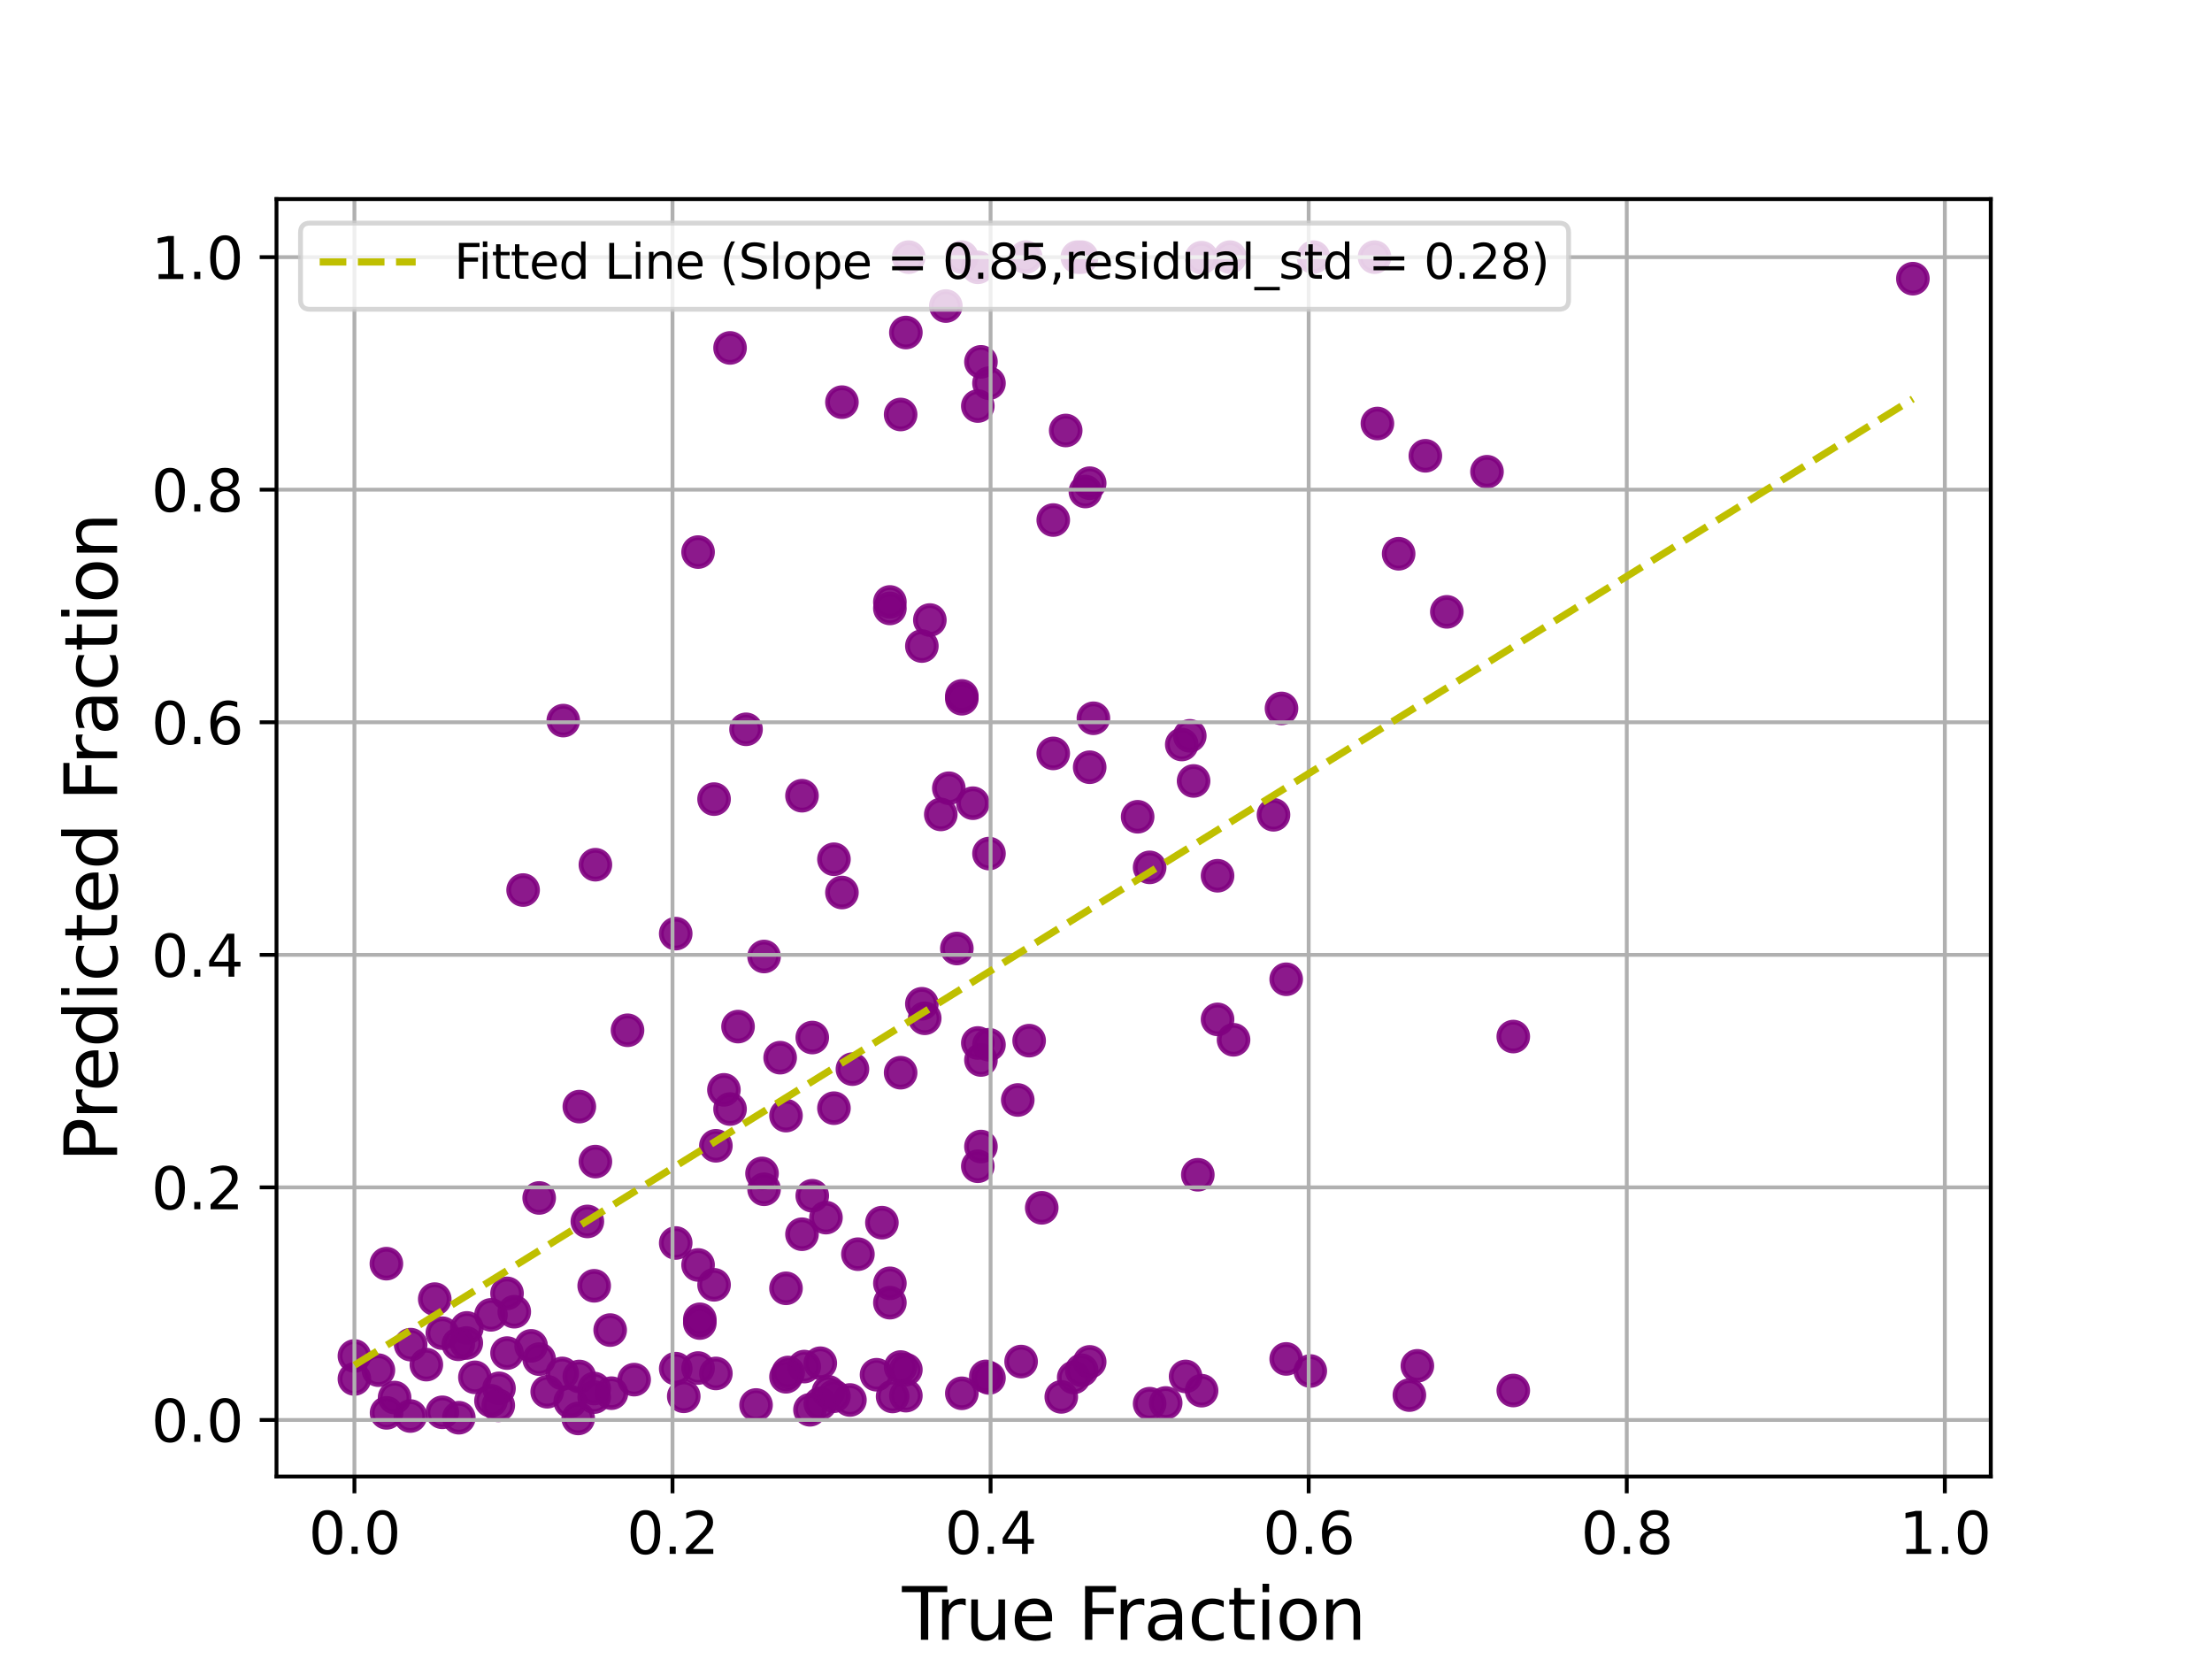 <?xml version="1.0" encoding="utf-8" standalone="no"?>
<!DOCTYPE svg PUBLIC "-//W3C//DTD SVG 1.1//EN"
  "http://www.w3.org/Graphics/SVG/1.1/DTD/svg11.dtd">
<svg xmlns:xlink="http://www.w3.org/1999/xlink" width="460.8pt" height="345.6pt" viewBox="0 0 460.8 345.6" xmlns="http://www.w3.org/2000/svg" version="1.1">
 <defs>
  <style type="text/css">*{stroke-linejoin: round; stroke-linecap: butt}</style>
 </defs>
 <g id="figure_1">
  <g id="patch_1">
   <path d="M 0 345.6 
L 460.8 345.6 
L 460.8 0 
L 0 0 
z
" style="fill: #ffffff"/>
  </g>
  <g id="axes_1">
   <g id="patch_2">
    <path d="M 57.6 307.584 
L 414.72 307.584 
L 414.72 41.472 
L 57.6 41.472 
z
" style="fill: #ffffff"/>
   </g>
   <g id="PathCollection_1">
    <defs>
     <path id="m3450be2744" d="M 0 3 
C 0.796 3 1.559 2.684 2.121 2.121 
C 2.684 1.559 3 0.796 3 0 
C 3 -0.796 2.684 -1.559 2.121 -2.121 
C 1.559 -2.684 0.796 -3 0 -3 
C -0.796 -3 -1.559 -2.684 -2.121 -2.121 
C -2.684 -1.559 -3 -0.796 -3 0 
C -3 0.796 -2.684 1.559 -2.121 2.121 
C -1.559 2.684 -0.796 3 0 3 
z
" style="stroke: #800080; stroke-opacity: 0.9"/>
    </defs>
    <g clip-path="url(#p75e2d1a4ae)">
     <use xlink:href="#m3450be2744" x="187.617" y="284.781" style="fill: #800080; fill-opacity: 0.9; stroke: #800080; stroke-opacity: 0.9"/>
     <use xlink:href="#m3450be2744" x="169.211" y="216.138" style="fill: #800080; fill-opacity: 0.9; stroke: #800080; stroke-opacity: 0.9"/>
     <use xlink:href="#m3450be2744" x="145.423" y="284.984" style="fill: #800080; fill-opacity: 0.9; stroke: #800080; stroke-opacity: 0.9"/>
     <use xlink:href="#m3450be2744" x="206.024" y="287.053" style="fill: #800080; fill-opacity: 0.9; stroke: #800080; stroke-opacity: 0.9"/>
     <use xlink:href="#m3450be2744" x="170.884" y="283.985" style="fill: #800080; fill-opacity: 0.9; stroke: #800080; stroke-opacity: 0.9"/>
     <use xlink:href="#m3450be2744" x="242.836" y="292.264" style="fill: #800080; fill-opacity: 0.9; stroke: #800080; stroke-opacity: 0.9"/>
     <use xlink:href="#m3450be2744" x="246.183" y="155.094" style="fill: #800080; fill-opacity: 0.9; stroke: #800080; stroke-opacity: 0.9"/>
     <use xlink:href="#m3450be2744" x="164.191" y="285.915" style="fill: #800080; fill-opacity: 0.9; stroke: #800080; stroke-opacity: 0.9"/>
     <use xlink:href="#m3450be2744" x="120.45" y="295.488" style="fill: #800080; fill-opacity: 0.9; stroke: #800080; stroke-opacity: 0.9"/>
     <use xlink:href="#m3450be2744" x="120.685" y="286.742" style="fill: #800080; fill-opacity: 0.9; stroke: #800080; stroke-opacity: 0.9"/>
     <use xlink:href="#m3450be2744" x="188.71" y="285.327" style="fill: #800080; fill-opacity: 0.9; stroke: #800080; stroke-opacity: 0.9"/>
     <use xlink:href="#m3450be2744" x="152.083" y="72.477" style="fill: #800080; fill-opacity: 0.9; stroke: #800080; stroke-opacity: 0.9"/>
     <use xlink:href="#m3450be2744" x="97.259" y="276.631" style="fill: #800080; fill-opacity: 0.9; stroke: #800080; stroke-opacity: 0.9"/>
     <use xlink:href="#m3450be2744" x="117.12" y="286.112" style="fill: #800080; fill-opacity: 0.9; stroke: #800080; stroke-opacity: 0.9"/>
     <use xlink:href="#m3450be2744" x="163.737" y="268.38" style="fill: #800080; fill-opacity: 0.9; stroke: #800080; stroke-opacity: 0.9"/>
     <use xlink:href="#m3450be2744" x="250.312" y="289.701" style="fill: #800080; fill-opacity: 0.9; stroke: #800080; stroke-opacity: 0.9"/>
     <use xlink:href="#m3450be2744" x="169.211" y="249.095" style="fill: #800080; fill-opacity: 0.9; stroke: #800080; stroke-opacity: 0.9"/>
     <use xlink:href="#m3450be2744" x="249.53" y="244.724" style="fill: #800080; fill-opacity: 0.9; stroke: #800080; stroke-opacity: 0.9"/>
     <use xlink:href="#m3450be2744" x="105.625" y="281.872" style="fill: #800080; fill-opacity: 0.9; stroke: #800080; stroke-opacity: 0.9"/>
     <use xlink:href="#m3450be2744" x="85.487" y="294.984" style="fill: #800080; fill-opacity: 0.9; stroke: #800080; stroke-opacity: 0.9"/>
     <use xlink:href="#m3450be2744" x="286.342" y="53.568" style="fill: #800080; fill-opacity: 0.9; stroke: #800080; stroke-opacity: 0.9"/>
     <use xlink:href="#m3450be2744" x="123.78" y="267.855" style="fill: #800080; fill-opacity: 0.9; stroke: #800080; stroke-opacity: 0.9"/>
     <use xlink:href="#m3450be2744" x="182.597" y="286.381" style="fill: #800080; fill-opacity: 0.9; stroke: #800080; stroke-opacity: 0.9"/>
     <use xlink:href="#m3450be2744" x="167.067" y="257.112" style="fill: #800080; fill-opacity: 0.9; stroke: #800080; stroke-opacity: 0.9"/>
     <use xlink:href="#m3450be2744" x="193.705" y="129.164" style="fill: #800080; fill-opacity: 0.9; stroke: #800080; stroke-opacity: 0.9"/>
     <use xlink:href="#m3450be2744" x="256.223" y="53.568" style="fill: #800080; fill-opacity: 0.9; stroke: #800080; stroke-opacity: 0.9"/>
     <use xlink:href="#m3450be2744" x="309.769" y="98.272" style="fill: #800080; fill-opacity: 0.9; stroke: #800080; stroke-opacity: 0.9"/>
     <use xlink:href="#m3450be2744" x="204.35" y="220.814" style="fill: #800080; fill-opacity: 0.9; stroke: #800080; stroke-opacity: 0.9"/>
     <use xlink:href="#m3450be2744" x="239.49" y="292.413" style="fill: #800080; fill-opacity: 0.9; stroke: #800080; stroke-opacity: 0.9"/>
     <use xlink:href="#m3450be2744" x="203.695" y="55.691" style="fill: #800080; fill-opacity: 0.9; stroke: #800080; stroke-opacity: 0.9"/>
     <use xlink:href="#m3450be2744" x="200.365" y="144.975" style="fill: #800080; fill-opacity: 0.9; stroke: #800080; stroke-opacity: 0.9"/>
     <use xlink:href="#m3450be2744" x="205.359" y="286.728" style="fill: #800080; fill-opacity: 0.9; stroke: #800080; stroke-opacity: 0.9"/>
     <use xlink:href="#m3450be2744" x="267.936" y="203.999" style="fill: #800080; fill-opacity: 0.9; stroke: #800080; stroke-opacity: 0.9"/>
     <use xlink:href="#m3450be2744" x="107.131" y="273.257" style="fill: #800080; fill-opacity: 0.9; stroke: #800080; stroke-opacity: 0.9"/>
     <use xlink:href="#m3450be2744" x="167.067" y="165.763" style="fill: #800080; fill-opacity: 0.9; stroke: #800080; stroke-opacity: 0.9"/>
     <use xlink:href="#m3450be2744" x="175.391" y="185.928" style="fill: #800080; fill-opacity: 0.9; stroke: #800080; stroke-opacity: 0.9"/>
     <use xlink:href="#m3450be2744" x="103.952" y="289.217" style="fill: #800080; fill-opacity: 0.9; stroke: #800080; stroke-opacity: 0.9"/>
     <use xlink:href="#m3450be2744" x="140.765" y="258.939" style="fill: #800080; fill-opacity: 0.9; stroke: #800080; stroke-opacity: 0.9"/>
     <use xlink:href="#m3450be2744" x="123.78" y="291.042" style="fill: #800080; fill-opacity: 0.9; stroke: #800080; stroke-opacity: 0.9"/>
     <use xlink:href="#m3450be2744" x="145.423" y="263.514" style="fill: #800080; fill-opacity: 0.9; stroke: #800080; stroke-opacity: 0.9"/>
     <use xlink:href="#m3450be2744" x="185.944" y="290.909" style="fill: #800080; fill-opacity: 0.9; stroke: #800080; stroke-opacity: 0.9"/>
     <use xlink:href="#m3450be2744" x="177.056" y="291.639" style="fill: #800080; fill-opacity: 0.9; stroke: #800080; stroke-opacity: 0.9"/>
     <use xlink:href="#m3450be2744" x="206.024" y="79.827" style="fill: #800080; fill-opacity: 0.9; stroke: #800080; stroke-opacity: 0.9"/>
     <use xlink:href="#m3450be2744" x="239.49" y="180.69" style="fill: #800080; fill-opacity: 0.9; stroke: #800080; stroke-opacity: 0.9"/>
     <use xlink:href="#m3450be2744" x="286.939" y="88.226" style="fill: #800080; fill-opacity: 0.9; stroke: #800080; stroke-opacity: 0.9"/>
     <use xlink:href="#m3450be2744" x="113.992" y="289.922" style="fill: #800080; fill-opacity: 0.9; stroke: #800080; stroke-opacity: 0.9"/>
     <use xlink:href="#m3450be2744" x="172.062" y="253.651" style="fill: #800080; fill-opacity: 0.9; stroke: #800080; stroke-opacity: 0.9"/>
     <use xlink:href="#m3450be2744" x="202.677" y="167.32" style="fill: #800080; fill-opacity: 0.9; stroke: #800080; stroke-opacity: 0.9"/>
     <use xlink:href="#m3450be2744" x="187.617" y="86.349" style="fill: #800080; fill-opacity: 0.9; stroke: #800080; stroke-opacity: 0.9"/>
     <use xlink:href="#m3450be2744" x="219.41" y="156.948" style="fill: #800080; fill-opacity: 0.9; stroke: #800080; stroke-opacity: 0.9"/>
     <use xlink:href="#m3450be2744" x="177.578" y="222.719" style="fill: #800080; fill-opacity: 0.9; stroke: #800080; stroke-opacity: 0.9"/>
     <use xlink:href="#m3450be2744" x="224.43" y="53.568" style="fill: #800080; fill-opacity: 0.9; stroke: #800080; stroke-opacity: 0.9"/>
     <use xlink:href="#m3450be2744" x="265.296" y="169.734" style="fill: #800080; fill-opacity: 0.9; stroke: #800080; stroke-opacity: 0.9"/>
     <use xlink:href="#m3450be2744" x="236.992" y="170.147" style="fill: #800080; fill-opacity: 0.9; stroke: #800080; stroke-opacity: 0.9"/>
     <use xlink:href="#m3450be2744" x="200.365" y="53.568" style="fill: #800080; fill-opacity: 0.9; stroke: #800080; stroke-opacity: 0.9"/>
     <use xlink:href="#m3450be2744" x="197.657" y="164.206" style="fill: #800080; fill-opacity: 0.9; stroke: #800080; stroke-opacity: 0.9"/>
     <use xlink:href="#m3450be2744" x="163.737" y="232.401" style="fill: #800080; fill-opacity: 0.9; stroke: #800080; stroke-opacity: 0.9"/>
     <use xlink:href="#m3450be2744" x="212.019" y="229.145" style="fill: #800080; fill-opacity: 0.9; stroke: #800080; stroke-opacity: 0.9"/>
     <use xlink:href="#m3450be2744" x="188.71" y="290.741" style="fill: #800080; fill-opacity: 0.9; stroke: #800080; stroke-opacity: 0.9"/>
     <use xlink:href="#m3450be2744" x="105.625" y="269.431" style="fill: #800080; fill-opacity: 0.9; stroke: #800080; stroke-opacity: 0.9"/>
     <use xlink:href="#m3450be2744" x="221.083" y="290.997" style="fill: #800080; fill-opacity: 0.9; stroke: #800080; stroke-opacity: 0.9"/>
     <use xlink:href="#m3450be2744" x="112.319" y="283.131" style="fill: #800080; fill-opacity: 0.9; stroke: #800080; stroke-opacity: 0.9"/>
     <use xlink:href="#m3450be2744" x="203.695" y="217.273" style="fill: #800080; fill-opacity: 0.9; stroke: #800080; stroke-opacity: 0.9"/>
     <use xlink:href="#m3450be2744" x="173.726" y="230.854" style="fill: #800080; fill-opacity: 0.9; stroke: #800080; stroke-opacity: 0.9"/>
     <use xlink:href="#m3450be2744" x="112.319" y="249.555" style="fill: #800080; fill-opacity: 0.9; stroke: #800080; stroke-opacity: 0.9"/>
     <use xlink:href="#m3450be2744" x="248.647" y="162.686" style="fill: #800080; fill-opacity: 0.9; stroke: #800080; stroke-opacity: 0.9"/>
     <use xlink:href="#m3450be2744" x="98.932" y="286.92" style="fill: #800080; fill-opacity: 0.9; stroke: #800080; stroke-opacity: 0.9"/>
     <use xlink:href="#m3450be2744" x="142.438" y="290.878" style="fill: #800080; fill-opacity: 0.9; stroke: #800080; stroke-opacity: 0.9"/>
     <use xlink:href="#m3450be2744" x="204.35" y="75.379" style="fill: #800080; fill-opacity: 0.9; stroke: #800080; stroke-opacity: 0.9"/>
     <use xlink:href="#m3450be2744" x="226.103" y="102.393" style="fill: #800080; fill-opacity: 0.9; stroke: #800080; stroke-opacity: 0.9"/>
     <use xlink:href="#m3450be2744" x="73.833" y="287.264" style="fill: #800080; fill-opacity: 0.9; stroke: #800080; stroke-opacity: 0.9"/>
     <use xlink:href="#m3450be2744" x="167.538" y="284.685" style="fill: #800080; fill-opacity: 0.9; stroke: #800080; stroke-opacity: 0.9"/>
     <use xlink:href="#m3450be2744" x="315.243" y="215.937" style="fill: #800080; fill-opacity: 0.9; stroke: #800080; stroke-opacity: 0.9"/>
     <use xlink:href="#m3450be2744" x="219.41" y="108.334" style="fill: #800080; fill-opacity: 0.9; stroke: #800080; stroke-opacity: 0.9"/>
     <use xlink:href="#m3450be2744" x="150.805" y="227.035" style="fill: #800080; fill-opacity: 0.9; stroke: #800080; stroke-opacity: 0.9"/>
     <use xlink:href="#m3450be2744" x="296.929" y="94.951" style="fill: #800080; fill-opacity: 0.9; stroke: #800080; stroke-opacity: 0.9"/>
     <use xlink:href="#m3450be2744" x="163.737" y="286.808" style="fill: #800080; fill-opacity: 0.9; stroke: #800080; stroke-opacity: 0.9"/>
     <use xlink:href="#m3450be2744" x="140.765" y="285.115" style="fill: #800080; fill-opacity: 0.9; stroke: #800080; stroke-opacity: 0.9"/>
     <use xlink:href="#m3450be2744" x="213.684" y="53.568" style="fill: #800080; fill-opacity: 0.9; stroke: #800080; stroke-opacity: 0.9"/>
     <use xlink:href="#m3450be2744" x="197.035" y="63.756" style="fill: #800080; fill-opacity: 0.9; stroke: #800080; stroke-opacity: 0.9"/>
     <use xlink:href="#m3450be2744" x="95.586" y="295.339" style="fill: #800080; fill-opacity: 0.9; stroke: #800080; stroke-opacity: 0.9"/>
     <use xlink:href="#m3450be2744" x="203.695" y="84.586" style="fill: #800080; fill-opacity: 0.9; stroke: #800080; stroke-opacity: 0.9"/>
     <use xlink:href="#m3450be2744" x="120.685" y="230.528" style="fill: #800080; fill-opacity: 0.9; stroke: #800080; stroke-opacity: 0.9"/>
     <use xlink:href="#m3450be2744" x="185.381" y="271.371" style="fill: #800080; fill-opacity: 0.9; stroke: #800080; stroke-opacity: 0.9"/>
     <use xlink:href="#m3450be2744" x="188.71" y="69.271" style="fill: #800080; fill-opacity: 0.9; stroke: #800080; stroke-opacity: 0.9"/>
     <use xlink:href="#m3450be2744" x="223.673" y="286.957" style="fill: #800080; fill-opacity: 0.9; stroke: #800080; stroke-opacity: 0.9"/>
     <use xlink:href="#m3450be2744" x="132.104" y="287.403" style="fill: #800080; fill-opacity: 0.9; stroke: #800080; stroke-opacity: 0.9"/>
     <use xlink:href="#m3450be2744" x="189.291" y="53.568" style="fill: #800080; fill-opacity: 0.9; stroke: #800080; stroke-opacity: 0.9"/>
     <use xlink:href="#m3450be2744" x="253.641" y="182.434" style="fill: #800080; fill-opacity: 0.9; stroke: #800080; stroke-opacity: 0.9"/>
     <use xlink:href="#m3450be2744" x="187.617" y="223.465" style="fill: #800080; fill-opacity: 0.9; stroke: #800080; stroke-opacity: 0.9"/>
     <use xlink:href="#m3450be2744" x="293.599" y="290.623" style="fill: #800080; fill-opacity: 0.9; stroke: #800080; stroke-opacity: 0.9"/>
     <use xlink:href="#m3450be2744" x="82.199" y="291.137" style="fill: #800080; fill-opacity: 0.9; stroke: #800080; stroke-opacity: 0.9"/>
     <use xlink:href="#m3450be2744" x="206.024" y="217.637" style="fill: #800080; fill-opacity: 0.9; stroke: #800080; stroke-opacity: 0.9"/>
     <use xlink:href="#m3450be2744" x="225.338" y="53.568" style="fill: #800080; fill-opacity: 0.9; stroke: #800080; stroke-opacity: 0.9"/>
     <use xlink:href="#m3450be2744" x="266.961" y="147.581" style="fill: #800080; fill-opacity: 0.9; stroke: #800080; stroke-opacity: 0.9"/>
     <use xlink:href="#m3450be2744" x="158.742" y="244.446" style="fill: #800080; fill-opacity: 0.9; stroke: #800080; stroke-opacity: 0.9"/>
     <use xlink:href="#m3450be2744" x="253.641" y="212.358" style="fill: #800080; fill-opacity: 0.9; stroke: #800080; stroke-opacity: 0.9"/>
     <use xlink:href="#m3450be2744" x="88.817" y="284.278" style="fill: #800080; fill-opacity: 0.9; stroke: #800080; stroke-opacity: 0.9"/>
     <use xlink:href="#m3450be2744" x="159.171" y="199.26" style="fill: #800080; fill-opacity: 0.9; stroke: #800080; stroke-opacity: 0.9"/>
     <use xlink:href="#m3450be2744" x="80.492" y="263.245" style="fill: #800080; fill-opacity: 0.9; stroke: #800080; stroke-opacity: 0.9"/>
     <use xlink:href="#m3450be2744" x="103.801" y="292.761" style="fill: #800080; fill-opacity: 0.9; stroke: #800080; stroke-opacity: 0.9"/>
     <use xlink:href="#m3450be2744" x="267.936" y="283.089" style="fill: #800080; fill-opacity: 0.9; stroke: #800080; stroke-opacity: 0.9"/>
     <use xlink:href="#m3450be2744" x="173.726" y="178.998" style="fill: #800080; fill-opacity: 0.9; stroke: #800080; stroke-opacity: 0.9"/>
     <use xlink:href="#m3450be2744" x="227.777" y="149.63" style="fill: #800080; fill-opacity: 0.9; stroke: #800080; stroke-opacity: 0.9"/>
     <use xlink:href="#m3450be2744" x="291.362" y="115.359" style="fill: #800080; fill-opacity: 0.9; stroke: #800080; stroke-opacity: 0.9"/>
     <use xlink:href="#m3450be2744" x="148.753" y="166.469" style="fill: #800080; fill-opacity: 0.9; stroke: #800080; stroke-opacity: 0.9"/>
     <use xlink:href="#m3450be2744" x="200.365" y="145.561" style="fill: #800080; fill-opacity: 0.9; stroke: #800080; stroke-opacity: 0.9"/>
     <use xlink:href="#m3450be2744" x="225.338" y="285.454" style="fill: #800080; fill-opacity: 0.9; stroke: #800080; stroke-opacity: 0.9"/>
     <use xlink:href="#m3450be2744" x="78.827" y="285.432" style="fill: #800080; fill-opacity: 0.9; stroke: #800080; stroke-opacity: 0.9"/>
     <use xlink:href="#m3450be2744" x="185.381" y="126.747" style="fill: #800080; fill-opacity: 0.9; stroke: #800080; stroke-opacity: 0.9"/>
     <use xlink:href="#m3450be2744" x="124.032" y="180.134" style="fill: #800080; fill-opacity: 0.9; stroke: #800080; stroke-opacity: 0.9"/>
     <use xlink:href="#m3450be2744" x="227.003" y="100.661" style="fill: #800080; fill-opacity: 0.9; stroke: #800080; stroke-opacity: 0.9"/>
     <use xlink:href="#m3450be2744" x="145.785" y="274.839" style="fill: #800080; fill-opacity: 0.9; stroke: #800080; stroke-opacity: 0.9"/>
     <use xlink:href="#m3450be2744" x="272.956" y="285.607" style="fill: #800080; fill-opacity: 0.9; stroke: #800080; stroke-opacity: 0.9"/>
     <use xlink:href="#m3450be2744" x="97.141" y="279.772" style="fill: #800080; fill-opacity: 0.9; stroke: #800080; stroke-opacity: 0.9"/>
     <use xlink:href="#m3450be2744" x="85.546" y="280.11" style="fill: #800080; fill-opacity: 0.9; stroke: #800080; stroke-opacity: 0.9"/>
     <use xlink:href="#m3450be2744" x="192.04" y="209.105" style="fill: #800080; fill-opacity: 0.9; stroke: #800080; stroke-opacity: 0.9"/>
     <use xlink:href="#m3450be2744" x="90.566" y="270.628" style="fill: #800080; fill-opacity: 0.9; stroke: #800080; stroke-opacity: 0.9"/>
     <use xlink:href="#m3450be2744" x="212.717" y="283.637" style="fill: #800080; fill-opacity: 0.9; stroke: #800080; stroke-opacity: 0.9"/>
     <use xlink:href="#m3450be2744" x="118.785" y="291.983" style="fill: #800080; fill-opacity: 0.9; stroke: #800080; stroke-opacity: 0.9"/>
     <use xlink:href="#m3450be2744" x="148.753" y="267.647" style="fill: #800080; fill-opacity: 0.9; stroke: #800080; stroke-opacity: 0.9"/>
     <use xlink:href="#m3450be2744" x="123.78" y="289.255" style="fill: #800080; fill-opacity: 0.9; stroke: #800080; stroke-opacity: 0.9"/>
     <use xlink:href="#m3450be2744" x="92.147" y="277.729" style="fill: #800080; fill-opacity: 0.9; stroke: #800080; stroke-opacity: 0.9"/>
     <use xlink:href="#m3450be2744" x="192.637" y="212.13" style="fill: #800080; fill-opacity: 0.9; stroke: #800080; stroke-opacity: 0.9"/>
     <use xlink:href="#m3450be2744" x="200.365" y="290.248" style="fill: #800080; fill-opacity: 0.9; stroke: #800080; stroke-opacity: 0.9"/>
     <use xlink:href="#m3450be2744" x="204.35" y="238.845" style="fill: #800080; fill-opacity: 0.9; stroke: #800080; stroke-opacity: 0.9"/>
     <use xlink:href="#m3450be2744" x="170.884" y="292.376" style="fill: #800080; fill-opacity: 0.9; stroke: #800080; stroke-opacity: 0.9"/>
     <use xlink:href="#m3450be2744" x="80.526" y="294.324" style="fill: #800080; fill-opacity: 0.9; stroke: #800080; stroke-opacity: 0.9"/>
     <use xlink:href="#m3450be2744" x="102.279" y="273.905" style="fill: #800080; fill-opacity: 0.9; stroke: #800080; stroke-opacity: 0.9"/>
     <use xlink:href="#m3450be2744" x="110.645" y="280.367" style="fill: #800080; fill-opacity: 0.9; stroke: #800080; stroke-opacity: 0.9"/>
     <use xlink:href="#m3450be2744" x="273.62" y="53.568" style="fill: #800080; fill-opacity: 0.9; stroke: #800080; stroke-opacity: 0.9"/>
     <use xlink:href="#m3450be2744" x="127.378" y="290.223" style="fill: #800080; fill-opacity: 0.9; stroke: #800080; stroke-opacity: 0.9"/>
     <use xlink:href="#m3450be2744" x="155.413" y="151.929" style="fill: #800080; fill-opacity: 0.9; stroke: #800080; stroke-opacity: 0.9"/>
     <use xlink:href="#m3450be2744" x="185.381" y="267.339" style="fill: #800080; fill-opacity: 0.9; stroke: #800080; stroke-opacity: 0.9"/>
     <use xlink:href="#m3450be2744" x="295.264" y="284.528" style="fill: #800080; fill-opacity: 0.9; stroke: #800080; stroke-opacity: 0.9"/>
     <use xlink:href="#m3450be2744" x="122.359" y="254.448" style="fill: #800080; fill-opacity: 0.9; stroke: #800080; stroke-opacity: 0.9"/>
     <use xlink:href="#m3450be2744" x="130.725" y="214.623" style="fill: #800080; fill-opacity: 0.9; stroke: #800080; stroke-opacity: 0.9"/>
     <use xlink:href="#m3450be2744" x="145.785" y="275.614" style="fill: #800080; fill-opacity: 0.9; stroke: #800080; stroke-opacity: 0.9"/>
     <use xlink:href="#m3450be2744" x="203.695" y="242.953" style="fill: #800080; fill-opacity: 0.9; stroke: #800080; stroke-opacity: 0.9"/>
     <use xlink:href="#m3450be2744" x="301.402" y="127.461" style="fill: #800080; fill-opacity: 0.9; stroke: #800080; stroke-opacity: 0.9"/>
     <use xlink:href="#m3450be2744" x="145.423" y="115.008" style="fill: #800080; fill-opacity: 0.9; stroke: #800080; stroke-opacity: 0.9"/>
     <use xlink:href="#m3450be2744" x="256.971" y="216.607" style="fill: #800080; fill-opacity: 0.9; stroke: #800080; stroke-opacity: 0.9"/>
     <use xlink:href="#m3450be2744" x="73.833" y="282.476" style="fill: #800080; fill-opacity: 0.9; stroke: #800080; stroke-opacity: 0.9"/>
     <use xlink:href="#m3450be2744" x="172.558" y="289.942" style="fill: #800080; fill-opacity: 0.9; stroke: #800080; stroke-opacity: 0.9"/>
     <use xlink:href="#m3450be2744" x="140.765" y="194.491" style="fill: #800080; fill-opacity: 0.9; stroke: #800080; stroke-opacity: 0.9"/>
     <use xlink:href="#m3450be2744" x="173.726" y="290.857" style="fill: #800080; fill-opacity: 0.9; stroke: #800080; stroke-opacity: 0.9"/>
     <use xlink:href="#m3450be2744" x="183.716" y="254.699" style="fill: #800080; fill-opacity: 0.9; stroke: #800080; stroke-opacity: 0.9"/>
     <use xlink:href="#m3450be2744" x="124.032" y="241.979" style="fill: #800080; fill-opacity: 0.9; stroke: #800080; stroke-opacity: 0.9"/>
     <use xlink:href="#m3450be2744" x="152.083" y="231.034" style="fill: #800080; fill-opacity: 0.9; stroke: #800080; stroke-opacity: 0.9"/>
     <use xlink:href="#m3450be2744" x="157.498" y="292.684" style="fill: #800080; fill-opacity: 0.9; stroke: #800080; stroke-opacity: 0.9"/>
     <use xlink:href="#m3450be2744" x="102.279" y="291.81" style="fill: #800080; fill-opacity: 0.9; stroke: #800080; stroke-opacity: 0.9"/>
     <use xlink:href="#m3450be2744" x="199.331" y="197.593" style="fill: #800080; fill-opacity: 0.9; stroke: #800080; stroke-opacity: 0.9"/>
     <use xlink:href="#m3450be2744" x="149.131" y="238.687" style="fill: #800080; fill-opacity: 0.9; stroke: #800080; stroke-opacity: 0.9"/>
     <use xlink:href="#m3450be2744" x="92.147" y="294.212" style="fill: #800080; fill-opacity: 0.9; stroke: #800080; stroke-opacity: 0.9"/>
     <use xlink:href="#m3450be2744" x="185.381" y="125.399" style="fill: #800080; fill-opacity: 0.9; stroke: #800080; stroke-opacity: 0.9"/>
     <use xlink:href="#m3450be2744" x="168.732" y="293.684" style="fill: #800080; fill-opacity: 0.9; stroke: #800080; stroke-opacity: 0.9"/>
     <use xlink:href="#m3450be2744" x="149.131" y="286.114" style="fill: #800080; fill-opacity: 0.9; stroke: #800080; stroke-opacity: 0.9"/>
     <use xlink:href="#m3450be2744" x="175.391" y="83.776" style="fill: #800080; fill-opacity: 0.9; stroke: #800080; stroke-opacity: 0.9"/>
     <use xlink:href="#m3450be2744" x="108.972" y="185.413" style="fill: #800080; fill-opacity: 0.9; stroke: #800080; stroke-opacity: 0.9"/>
     <use xlink:href="#m3450be2744" x="315.243" y="289.669" style="fill: #800080; fill-opacity: 0.9; stroke: #800080; stroke-opacity: 0.9"/>
     <use xlink:href="#m3450be2744" x="117.339" y="150.117" style="fill: #800080; fill-opacity: 0.9; stroke: #800080; stroke-opacity: 0.9"/>
     <use xlink:href="#m3450be2744" x="162.518" y="220.334" style="fill: #800080; fill-opacity: 0.9; stroke: #800080; stroke-opacity: 0.9"/>
     <use xlink:href="#m3450be2744" x="195.984" y="169.66" style="fill: #800080; fill-opacity: 0.9; stroke: #800080; stroke-opacity: 0.9"/>
     <use xlink:href="#m3450be2744" x="227.003" y="159.828" style="fill: #800080; fill-opacity: 0.9; stroke: #800080; stroke-opacity: 0.9"/>
     <use xlink:href="#m3450be2744" x="95.476" y="280.046" style="fill: #800080; fill-opacity: 0.9; stroke: #800080; stroke-opacity: 0.9"/>
     <use xlink:href="#m3450be2744" x="214.39" y="216.787" style="fill: #800080; fill-opacity: 0.9; stroke: #800080; stroke-opacity: 0.9"/>
     <use xlink:href="#m3450be2744" x="222.008" y="89.679" style="fill: #800080; fill-opacity: 0.9; stroke: #800080; stroke-opacity: 0.9"/>
     <use xlink:href="#m3450be2744" x="227.003" y="283.704" style="fill: #800080; fill-opacity: 0.9; stroke: #800080; stroke-opacity: 0.9"/>
     <use xlink:href="#m3450be2744" x="127.109" y="277.076" style="fill: #800080; fill-opacity: 0.9; stroke: #800080; stroke-opacity: 0.9"/>
     <use xlink:href="#m3450be2744" x="246.982" y="286.734" style="fill: #800080; fill-opacity: 0.9; stroke: #800080; stroke-opacity: 0.9"/>
     <use xlink:href="#m3450be2744" x="206.024" y="177.813" style="fill: #800080; fill-opacity: 0.9; stroke: #800080; stroke-opacity: 0.9"/>
     <use xlink:href="#m3450be2744" x="217.014" y="251.609" style="fill: #800080; fill-opacity: 0.9; stroke: #800080; stroke-opacity: 0.9"/>
     <use xlink:href="#m3450be2744" x="178.721" y="261.27" style="fill: #800080; fill-opacity: 0.9; stroke: #800080; stroke-opacity: 0.9"/>
     <use xlink:href="#m3450be2744" x="153.748" y="213.859" style="fill: #800080; fill-opacity: 0.9; stroke: #800080; stroke-opacity: 0.9"/>
     <use xlink:href="#m3450be2744" x="159.171" y="247.75" style="fill: #800080; fill-opacity: 0.9; stroke: #800080; stroke-opacity: 0.9"/>
     <use xlink:href="#m3450be2744" x="247.856" y="153.288" style="fill: #800080; fill-opacity: 0.9; stroke: #800080; stroke-opacity: 0.9"/>
     <use xlink:href="#m3450be2744" x="398.487" y="58.052" style="fill: #800080; fill-opacity: 0.9; stroke: #800080; stroke-opacity: 0.9"/>
     <use xlink:href="#m3450be2744" x="250.312" y="53.685" style="fill: #800080; fill-opacity: 0.9; stroke: #800080; stroke-opacity: 0.9"/>
     <use xlink:href="#m3450be2744" x="192.04" y="134.583" style="fill: #800080; fill-opacity: 0.9; stroke: #800080; stroke-opacity: 0.9"/>
    </g>
   </g>
   <g id="matplotlib.axis_1">
    <g id="xtick_1">
     <g id="line2d_1">
      <path d="M 73.833 307.584 
L 73.833 41.472 
" clip-path="url(#p75e2d1a4ae)" style="fill: none; stroke: #b0b0b0; stroke-width: 0.8; stroke-linecap: square"/>
     </g>
     <g id="line2d_2">
      <defs>
       <path id="m560a5c59d6" d="M 0 0 
L 0 3.5 
" style="stroke: #000000; stroke-width: 0.8"/>
      </defs>
      <g>
       <use xlink:href="#m560a5c59d6" x="73.833" y="307.584" style="stroke: #000000; stroke-width: 0.8"/>
      </g>
     </g>
     <g id="text_1">
      <!-- 0.0 -->
      <g transform="translate(64.291 323.702) scale(0.12 -0.12)">
       <defs>
        <path id="DejaVuSans-30" d="M 2034 4250 
Q 1547 4250 1301 3770 
Q 1056 3291 1056 2328 
Q 1056 1369 1301 889 
Q 1547 409 2034 409 
Q 2525 409 2770 889 
Q 3016 1369 3016 2328 
Q 3016 3291 2770 3770 
Q 2525 4250 2034 4250 
z
M 2034 4750 
Q 2819 4750 3233 4129 
Q 3647 3509 3647 2328 
Q 3647 1150 3233 529 
Q 2819 -91 2034 -91 
Q 1250 -91 836 529 
Q 422 1150 422 2328 
Q 422 3509 836 4129 
Q 1250 4750 2034 4750 
z
" transform="scale(0.016)"/>
        <path id="DejaVuSans-2e" d="M 684 794 
L 1344 794 
L 1344 0 
L 684 0 
L 684 794 
z
" transform="scale(0.016)"/>
       </defs>
       <use xlink:href="#DejaVuSans-30"/>
       <use xlink:href="#DejaVuSans-2e" x="63.623"/>
       <use xlink:href="#DejaVuSans-30" x="95.41"/>
      </g>
     </g>
    </g>
    <g id="xtick_2">
     <g id="line2d_3">
      <path d="M 140.096 307.584 
L 140.096 41.472 
" clip-path="url(#p75e2d1a4ae)" style="fill: none; stroke: #b0b0b0; stroke-width: 0.8; stroke-linecap: square"/>
     </g>
     <g id="line2d_4">
      <g>
       <use xlink:href="#m560a5c59d6" x="140.096" y="307.584" style="stroke: #000000; stroke-width: 0.8"/>
      </g>
     </g>
     <g id="text_2">
      <!-- 0.2 -->
      <g transform="translate(130.554 323.702) scale(0.12 -0.12)">
       <defs>
        <path id="DejaVuSans-32" d="M 1228 531 
L 3431 531 
L 3431 0 
L 469 0 
L 469 531 
Q 828 903 1448 1529 
Q 2069 2156 2228 2338 
Q 2531 2678 2651 2914 
Q 2772 3150 2772 3378 
Q 2772 3750 2511 3984 
Q 2250 4219 1831 4219 
Q 1534 4219 1204 4116 
Q 875 4013 500 3803 
L 500 4441 
Q 881 4594 1212 4672 
Q 1544 4750 1819 4750 
Q 2544 4750 2975 4387 
Q 3406 4025 3406 3419 
Q 3406 3131 3298 2873 
Q 3191 2616 2906 2266 
Q 2828 2175 2409 1742 
Q 1991 1309 1228 531 
z
" transform="scale(0.016)"/>
       </defs>
       <use xlink:href="#DejaVuSans-30"/>
       <use xlink:href="#DejaVuSans-2e" x="63.623"/>
       <use xlink:href="#DejaVuSans-32" x="95.41"/>
      </g>
     </g>
    </g>
    <g id="xtick_3">
     <g id="line2d_5">
      <path d="M 206.358 307.584 
L 206.358 41.472 
" clip-path="url(#p75e2d1a4ae)" style="fill: none; stroke: #b0b0b0; stroke-width: 0.8; stroke-linecap: square"/>
     </g>
     <g id="line2d_6">
      <g>
       <use xlink:href="#m560a5c59d6" x="206.358" y="307.584" style="stroke: #000000; stroke-width: 0.8"/>
      </g>
     </g>
     <g id="text_3">
      <!-- 0.4 -->
      <g transform="translate(196.817 323.702) scale(0.12 -0.12)">
       <defs>
        <path id="DejaVuSans-34" d="M 2419 4116 
L 825 1625 
L 2419 1625 
L 2419 4116 
z
M 2253 4666 
L 3047 4666 
L 3047 1625 
L 3713 1625 
L 3713 1100 
L 3047 1100 
L 3047 0 
L 2419 0 
L 2419 1100 
L 313 1100 
L 313 1709 
L 2253 4666 
z
" transform="scale(0.016)"/>
       </defs>
       <use xlink:href="#DejaVuSans-30"/>
       <use xlink:href="#DejaVuSans-2e" x="63.623"/>
       <use xlink:href="#DejaVuSans-34" x="95.41"/>
      </g>
     </g>
    </g>
    <g id="xtick_4">
     <g id="line2d_7">
      <path d="M 272.621 307.584 
L 272.621 41.472 
" clip-path="url(#p75e2d1a4ae)" style="fill: none; stroke: #b0b0b0; stroke-width: 0.8; stroke-linecap: square"/>
     </g>
     <g id="line2d_8">
      <g>
       <use xlink:href="#m560a5c59d6" x="272.621" y="307.584" style="stroke: #000000; stroke-width: 0.8"/>
      </g>
     </g>
     <g id="text_4">
      <!-- 0.6 -->
      <g transform="translate(263.079 323.702) scale(0.12 -0.12)">
       <defs>
        <path id="DejaVuSans-36" d="M 2113 2584 
Q 1688 2584 1439 2293 
Q 1191 2003 1191 1497 
Q 1191 994 1439 701 
Q 1688 409 2113 409 
Q 2538 409 2786 701 
Q 3034 994 3034 1497 
Q 3034 2003 2786 2293 
Q 2538 2584 2113 2584 
z
M 3366 4563 
L 3366 3988 
Q 3128 4100 2886 4159 
Q 2644 4219 2406 4219 
Q 1781 4219 1451 3797 
Q 1122 3375 1075 2522 
Q 1259 2794 1537 2939 
Q 1816 3084 2150 3084 
Q 2853 3084 3261 2657 
Q 3669 2231 3669 1497 
Q 3669 778 3244 343 
Q 2819 -91 2113 -91 
Q 1303 -91 875 529 
Q 447 1150 447 2328 
Q 447 3434 972 4092 
Q 1497 4750 2381 4750 
Q 2619 4750 2861 4703 
Q 3103 4656 3366 4563 
z
" transform="scale(0.016)"/>
       </defs>
       <use xlink:href="#DejaVuSans-30"/>
       <use xlink:href="#DejaVuSans-2e" x="63.623"/>
       <use xlink:href="#DejaVuSans-36" x="95.41"/>
      </g>
     </g>
    </g>
    <g id="xtick_5">
     <g id="line2d_9">
      <path d="M 338.884 307.584 
L 338.884 41.472 
" clip-path="url(#p75e2d1a4ae)" style="fill: none; stroke: #b0b0b0; stroke-width: 0.8; stroke-linecap: square"/>
     </g>
     <g id="line2d_10">
      <g>
       <use xlink:href="#m560a5c59d6" x="338.884" y="307.584" style="stroke: #000000; stroke-width: 0.8"/>
      </g>
     </g>
     <g id="text_5">
      <!-- 0.8 -->
      <g transform="translate(329.342 323.702) scale(0.12 -0.12)">
       <defs>
        <path id="DejaVuSans-38" d="M 2034 2216 
Q 1584 2216 1326 1975 
Q 1069 1734 1069 1313 
Q 1069 891 1326 650 
Q 1584 409 2034 409 
Q 2484 409 2743 651 
Q 3003 894 3003 1313 
Q 3003 1734 2745 1975 
Q 2488 2216 2034 2216 
z
M 1403 2484 
Q 997 2584 770 2862 
Q 544 3141 544 3541 
Q 544 4100 942 4425 
Q 1341 4750 2034 4750 
Q 2731 4750 3128 4425 
Q 3525 4100 3525 3541 
Q 3525 3141 3298 2862 
Q 3072 2584 2669 2484 
Q 3125 2378 3379 2068 
Q 3634 1759 3634 1313 
Q 3634 634 3220 271 
Q 2806 -91 2034 -91 
Q 1263 -91 848 271 
Q 434 634 434 1313 
Q 434 1759 690 2068 
Q 947 2378 1403 2484 
z
M 1172 3481 
Q 1172 3119 1398 2916 
Q 1625 2713 2034 2713 
Q 2441 2713 2670 2916 
Q 2900 3119 2900 3481 
Q 2900 3844 2670 4047 
Q 2441 4250 2034 4250 
Q 1625 4250 1398 4047 
Q 1172 3844 1172 3481 
z
" transform="scale(0.016)"/>
       </defs>
       <use xlink:href="#DejaVuSans-30"/>
       <use xlink:href="#DejaVuSans-2e" x="63.623"/>
       <use xlink:href="#DejaVuSans-38" x="95.41"/>
      </g>
     </g>
    </g>
    <g id="xtick_6">
     <g id="line2d_11">
      <path d="M 405.147 307.584 
L 405.147 41.472 
" clip-path="url(#p75e2d1a4ae)" style="fill: none; stroke: #b0b0b0; stroke-width: 0.8; stroke-linecap: square"/>
     </g>
     <g id="line2d_12">
      <g>
       <use xlink:href="#m560a5c59d6" x="405.147" y="307.584" style="stroke: #000000; stroke-width: 0.8"/>
      </g>
     </g>
     <g id="text_6">
      <!-- 1.0 -->
      <g transform="translate(395.605 323.702) scale(0.12 -0.12)">
       <defs>
        <path id="DejaVuSans-31" d="M 794 531 
L 1825 531 
L 1825 4091 
L 703 3866 
L 703 4441 
L 1819 4666 
L 2450 4666 
L 2450 531 
L 3481 531 
L 3481 0 
L 794 0 
L 794 531 
z
" transform="scale(0.016)"/>
       </defs>
       <use xlink:href="#DejaVuSans-31"/>
       <use xlink:href="#DejaVuSans-2e" x="63.623"/>
       <use xlink:href="#DejaVuSans-30" x="95.41"/>
      </g>
     </g>
    </g>
    <g id="text_7">
     <!-- True Fraction -->
     <g transform="translate(187.912 341.595) scale(0.15 -0.15)">
      <defs>
       <path id="DejaVuSans-54" d="M -19 4666 
L 3928 4666 
L 3928 4134 
L 2272 4134 
L 2272 0 
L 1638 0 
L 1638 4134 
L -19 4134 
L -19 4666 
z
" transform="scale(0.016)"/>
       <path id="DejaVuSans-72" d="M 2631 2963 
Q 2534 3019 2420 3045 
Q 2306 3072 2169 3072 
Q 1681 3072 1420 2755 
Q 1159 2438 1159 1844 
L 1159 0 
L 581 0 
L 581 3500 
L 1159 3500 
L 1159 2956 
Q 1341 3275 1631 3429 
Q 1922 3584 2338 3584 
Q 2397 3584 2469 3576 
Q 2541 3569 2628 3553 
L 2631 2963 
z
" transform="scale(0.016)"/>
       <path id="DejaVuSans-75" d="M 544 1381 
L 544 3500 
L 1119 3500 
L 1119 1403 
Q 1119 906 1312 657 
Q 1506 409 1894 409 
Q 2359 409 2629 706 
Q 2900 1003 2900 1516 
L 2900 3500 
L 3475 3500 
L 3475 0 
L 2900 0 
L 2900 538 
Q 2691 219 2414 64 
Q 2138 -91 1772 -91 
Q 1169 -91 856 284 
Q 544 659 544 1381 
z
M 1991 3584 
L 1991 3584 
z
" transform="scale(0.016)"/>
       <path id="DejaVuSans-65" d="M 3597 1894 
L 3597 1613 
L 953 1613 
Q 991 1019 1311 708 
Q 1631 397 2203 397 
Q 2534 397 2845 478 
Q 3156 559 3463 722 
L 3463 178 
Q 3153 47 2828 -22 
Q 2503 -91 2169 -91 
Q 1331 -91 842 396 
Q 353 884 353 1716 
Q 353 2575 817 3079 
Q 1281 3584 2069 3584 
Q 2775 3584 3186 3129 
Q 3597 2675 3597 1894 
z
M 3022 2063 
Q 3016 2534 2758 2815 
Q 2500 3097 2075 3097 
Q 1594 3097 1305 2825 
Q 1016 2553 972 2059 
L 3022 2063 
z
" transform="scale(0.016)"/>
       <path id="DejaVuSans-20" transform="scale(0.016)"/>
       <path id="DejaVuSans-46" d="M 628 4666 
L 3309 4666 
L 3309 4134 
L 1259 4134 
L 1259 2759 
L 3109 2759 
L 3109 2228 
L 1259 2228 
L 1259 0 
L 628 0 
L 628 4666 
z
" transform="scale(0.016)"/>
       <path id="DejaVuSans-61" d="M 2194 1759 
Q 1497 1759 1228 1600 
Q 959 1441 959 1056 
Q 959 750 1161 570 
Q 1363 391 1709 391 
Q 2188 391 2477 730 
Q 2766 1069 2766 1631 
L 2766 1759 
L 2194 1759 
z
M 3341 1997 
L 3341 0 
L 2766 0 
L 2766 531 
Q 2569 213 2275 61 
Q 1981 -91 1556 -91 
Q 1019 -91 701 211 
Q 384 513 384 1019 
Q 384 1609 779 1909 
Q 1175 2209 1959 2209 
L 2766 2209 
L 2766 2266 
Q 2766 2663 2505 2880 
Q 2244 3097 1772 3097 
Q 1472 3097 1187 3025 
Q 903 2953 641 2809 
L 641 3341 
Q 956 3463 1253 3523 
Q 1550 3584 1831 3584 
Q 2591 3584 2966 3190 
Q 3341 2797 3341 1997 
z
" transform="scale(0.016)"/>
       <path id="DejaVuSans-63" d="M 3122 3366 
L 3122 2828 
Q 2878 2963 2633 3030 
Q 2388 3097 2138 3097 
Q 1578 3097 1268 2742 
Q 959 2388 959 1747 
Q 959 1106 1268 751 
Q 1578 397 2138 397 
Q 2388 397 2633 464 
Q 2878 531 3122 666 
L 3122 134 
Q 2881 22 2623 -34 
Q 2366 -91 2075 -91 
Q 1284 -91 818 406 
Q 353 903 353 1747 
Q 353 2603 823 3093 
Q 1294 3584 2113 3584 
Q 2378 3584 2631 3529 
Q 2884 3475 3122 3366 
z
" transform="scale(0.016)"/>
       <path id="DejaVuSans-74" d="M 1172 4494 
L 1172 3500 
L 2356 3500 
L 2356 3053 
L 1172 3053 
L 1172 1153 
Q 1172 725 1289 603 
Q 1406 481 1766 481 
L 2356 481 
L 2356 0 
L 1766 0 
Q 1100 0 847 248 
Q 594 497 594 1153 
L 594 3053 
L 172 3053 
L 172 3500 
L 594 3500 
L 594 4494 
L 1172 4494 
z
" transform="scale(0.016)"/>
       <path id="DejaVuSans-69" d="M 603 3500 
L 1178 3500 
L 1178 0 
L 603 0 
L 603 3500 
z
M 603 4863 
L 1178 4863 
L 1178 4134 
L 603 4134 
L 603 4863 
z
" transform="scale(0.016)"/>
       <path id="DejaVuSans-6f" d="M 1959 3097 
Q 1497 3097 1228 2736 
Q 959 2375 959 1747 
Q 959 1119 1226 758 
Q 1494 397 1959 397 
Q 2419 397 2687 759 
Q 2956 1122 2956 1747 
Q 2956 2369 2687 2733 
Q 2419 3097 1959 3097 
z
M 1959 3584 
Q 2709 3584 3137 3096 
Q 3566 2609 3566 1747 
Q 3566 888 3137 398 
Q 2709 -91 1959 -91 
Q 1206 -91 779 398 
Q 353 888 353 1747 
Q 353 2609 779 3096 
Q 1206 3584 1959 3584 
z
" transform="scale(0.016)"/>
       <path id="DejaVuSans-6e" d="M 3513 2113 
L 3513 0 
L 2938 0 
L 2938 2094 
Q 2938 2591 2744 2837 
Q 2550 3084 2163 3084 
Q 1697 3084 1428 2787 
Q 1159 2491 1159 1978 
L 1159 0 
L 581 0 
L 581 3500 
L 1159 3500 
L 1159 2956 
Q 1366 3272 1645 3428 
Q 1925 3584 2291 3584 
Q 2894 3584 3203 3211 
Q 3513 2838 3513 2113 
z
" transform="scale(0.016)"/>
      </defs>
      <use xlink:href="#DejaVuSans-54"/>
      <use xlink:href="#DejaVuSans-72" x="46.334"/>
      <use xlink:href="#DejaVuSans-75" x="87.447"/>
      <use xlink:href="#DejaVuSans-65" x="150.826"/>
      <use xlink:href="#DejaVuSans-20" x="212.35"/>
      <use xlink:href="#DejaVuSans-46" x="244.137"/>
      <use xlink:href="#DejaVuSans-72" x="294.406"/>
      <use xlink:href="#DejaVuSans-61" x="335.52"/>
      <use xlink:href="#DejaVuSans-63" x="396.799"/>
      <use xlink:href="#DejaVuSans-74" x="451.779"/>
      <use xlink:href="#DejaVuSans-69" x="490.988"/>
      <use xlink:href="#DejaVuSans-6f" x="518.771"/>
      <use xlink:href="#DejaVuSans-6e" x="579.953"/>
     </g>
    </g>
   </g>
   <g id="matplotlib.axis_2">
    <g id="ytick_1">
     <g id="line2d_13">
      <path d="M 57.6 295.799 
L 414.72 295.799 
" clip-path="url(#p75e2d1a4ae)" style="fill: none; stroke: #b0b0b0; stroke-width: 0.8; stroke-linecap: square"/>
     </g>
     <g id="line2d_14">
      <defs>
       <path id="m3ac4b6bcae" d="M 0 0 
L -3.5 0 
" style="stroke: #000000; stroke-width: 0.8"/>
      </defs>
      <g>
       <use xlink:href="#m3ac4b6bcae" x="57.6" y="295.799" style="stroke: #000000; stroke-width: 0.8"/>
      </g>
     </g>
     <g id="text_8">
      <!-- 0.0 -->
      <g transform="translate(31.516 300.358) scale(0.12 -0.12)">
       <use xlink:href="#DejaVuSans-30"/>
       <use xlink:href="#DejaVuSans-2e" x="63.623"/>
       <use xlink:href="#DejaVuSans-30" x="95.41"/>
      </g>
     </g>
    </g>
    <g id="ytick_2">
     <g id="line2d_15">
      <path d="M 57.6 247.353 
L 414.72 247.353 
" clip-path="url(#p75e2d1a4ae)" style="fill: none; stroke: #b0b0b0; stroke-width: 0.8; stroke-linecap: square"/>
     </g>
     <g id="line2d_16">
      <g>
       <use xlink:href="#m3ac4b6bcae" x="57.6" y="247.353" style="stroke: #000000; stroke-width: 0.8"/>
      </g>
     </g>
     <g id="text_9">
      <!-- 0.2 -->
      <g transform="translate(31.516 251.912) scale(0.12 -0.12)">
       <use xlink:href="#DejaVuSans-30"/>
       <use xlink:href="#DejaVuSans-2e" x="63.623"/>
       <use xlink:href="#DejaVuSans-32" x="95.41"/>
      </g>
     </g>
    </g>
    <g id="ytick_3">
     <g id="line2d_17">
      <path d="M 57.6 198.907 
L 414.72 198.907 
" clip-path="url(#p75e2d1a4ae)" style="fill: none; stroke: #b0b0b0; stroke-width: 0.8; stroke-linecap: square"/>
     </g>
     <g id="line2d_18">
      <g>
       <use xlink:href="#m3ac4b6bcae" x="57.6" y="198.907" style="stroke: #000000; stroke-width: 0.8"/>
      </g>
     </g>
     <g id="text_10">
      <!-- 0.4 -->
      <g transform="translate(31.516 203.466) scale(0.12 -0.12)">
       <use xlink:href="#DejaVuSans-30"/>
       <use xlink:href="#DejaVuSans-2e" x="63.623"/>
       <use xlink:href="#DejaVuSans-34" x="95.41"/>
      </g>
     </g>
    </g>
    <g id="ytick_4">
     <g id="line2d_19">
      <path d="M 57.6 150.461 
L 414.72 150.461 
" clip-path="url(#p75e2d1a4ae)" style="fill: none; stroke: #b0b0b0; stroke-width: 0.8; stroke-linecap: square"/>
     </g>
     <g id="line2d_20">
      <g>
       <use xlink:href="#m3ac4b6bcae" x="57.6" y="150.461" style="stroke: #000000; stroke-width: 0.8"/>
      </g>
     </g>
     <g id="text_11">
      <!-- 0.6 -->
      <g transform="translate(31.516 155.02) scale(0.12 -0.12)">
       <use xlink:href="#DejaVuSans-30"/>
       <use xlink:href="#DejaVuSans-2e" x="63.623"/>
       <use xlink:href="#DejaVuSans-36" x="95.41"/>
      </g>
     </g>
    </g>
    <g id="ytick_5">
     <g id="line2d_21">
      <path d="M 57.6 102.014 
L 414.72 102.014 
" clip-path="url(#p75e2d1a4ae)" style="fill: none; stroke: #b0b0b0; stroke-width: 0.8; stroke-linecap: square"/>
     </g>
     <g id="line2d_22">
      <g>
       <use xlink:href="#m3ac4b6bcae" x="57.6" y="102.014" style="stroke: #000000; stroke-width: 0.8"/>
      </g>
     </g>
     <g id="text_12">
      <!-- 0.8 -->
      <g transform="translate(31.516 106.573) scale(0.12 -0.12)">
       <use xlink:href="#DejaVuSans-30"/>
       <use xlink:href="#DejaVuSans-2e" x="63.623"/>
       <use xlink:href="#DejaVuSans-38" x="95.41"/>
      </g>
     </g>
    </g>
    <g id="ytick_6">
     <g id="line2d_23">
      <path d="M 57.6 53.568 
L 414.72 53.568 
" clip-path="url(#p75e2d1a4ae)" style="fill: none; stroke: #b0b0b0; stroke-width: 0.8; stroke-linecap: square"/>
     </g>
     <g id="line2d_24">
      <g>
       <use xlink:href="#m3ac4b6bcae" x="57.6" y="53.568" style="stroke: #000000; stroke-width: 0.8"/>
      </g>
     </g>
     <g id="text_13">
      <!-- 1.0 -->
      <g transform="translate(31.516 58.127) scale(0.12 -0.12)">
       <use xlink:href="#DejaVuSans-31"/>
       <use xlink:href="#DejaVuSans-2e" x="63.623"/>
       <use xlink:href="#DejaVuSans-30" x="95.41"/>
      </g>
     </g>
    </g>
    <g id="text_14">
     <!-- Predicted Fraction -->
     <g transform="translate(24.397 242.056) rotate(-90) scale(0.15 -0.15)">
      <defs>
       <path id="DejaVuSans-50" d="M 1259 4147 
L 1259 2394 
L 2053 2394 
Q 2494 2394 2734 2622 
Q 2975 2850 2975 3272 
Q 2975 3691 2734 3919 
Q 2494 4147 2053 4147 
L 1259 4147 
z
M 628 4666 
L 2053 4666 
Q 2838 4666 3239 4311 
Q 3641 3956 3641 3272 
Q 3641 2581 3239 2228 
Q 2838 1875 2053 1875 
L 1259 1875 
L 1259 0 
L 628 0 
L 628 4666 
z
" transform="scale(0.016)"/>
       <path id="DejaVuSans-64" d="M 2906 2969 
L 2906 4863 
L 3481 4863 
L 3481 0 
L 2906 0 
L 2906 525 
Q 2725 213 2448 61 
Q 2172 -91 1784 -91 
Q 1150 -91 751 415 
Q 353 922 353 1747 
Q 353 2572 751 3078 
Q 1150 3584 1784 3584 
Q 2172 3584 2448 3432 
Q 2725 3281 2906 2969 
z
M 947 1747 
Q 947 1113 1208 752 
Q 1469 391 1925 391 
Q 2381 391 2643 752 
Q 2906 1113 2906 1747 
Q 2906 2381 2643 2742 
Q 2381 3103 1925 3103 
Q 1469 3103 1208 2742 
Q 947 2381 947 1747 
z
" transform="scale(0.016)"/>
      </defs>
      <use xlink:href="#DejaVuSans-50"/>
      <use xlink:href="#DejaVuSans-72" x="58.553"/>
      <use xlink:href="#DejaVuSans-65" x="97.416"/>
      <use xlink:href="#DejaVuSans-64" x="158.939"/>
      <use xlink:href="#DejaVuSans-69" x="222.416"/>
      <use xlink:href="#DejaVuSans-63" x="250.199"/>
      <use xlink:href="#DejaVuSans-74" x="305.18"/>
      <use xlink:href="#DejaVuSans-65" x="344.389"/>
      <use xlink:href="#DejaVuSans-64" x="405.912"/>
      <use xlink:href="#DejaVuSans-20" x="469.389"/>
      <use xlink:href="#DejaVuSans-46" x="501.176"/>
      <use xlink:href="#DejaVuSans-72" x="551.445"/>
      <use xlink:href="#DejaVuSans-61" x="592.559"/>
      <use xlink:href="#DejaVuSans-63" x="653.838"/>
      <use xlink:href="#DejaVuSans-74" x="708.818"/>
      <use xlink:href="#DejaVuSans-69" x="748.027"/>
      <use xlink:href="#DejaVuSans-6f" x="775.811"/>
      <use xlink:href="#DejaVuSans-6e" x="836.992"/>
     </g>
    </g>
   </g>
   <g id="line2d_25">
    <path d="M 73.833 284.407 
L 77.112 282.373 
L 80.391 280.34 
L 83.671 278.307 
L 86.95 276.273 
L 90.229 274.24 
L 93.509 272.207 
L 96.788 270.173 
L 100.067 268.14 
L 103.347 266.107 
L 106.626 264.073 
L 109.905 262.04 
L 113.185 260.006 
L 116.464 257.973 
L 119.743 255.94 
L 123.023 253.906 
L 126.302 251.873 
L 129.581 249.84 
L 132.861 247.806 
L 136.14 245.773 
L 139.42 243.74 
L 142.699 241.706 
L 145.978 239.673 
L 149.258 237.64 
L 152.537 235.606 
L 155.816 233.573 
L 159.096 231.54 
L 162.375 229.506 
L 165.654 227.473 
L 168.934 225.44 
L 172.213 223.406 
L 175.492 221.373 
L 178.772 219.34 
L 182.051 217.306 
L 185.33 215.273 
L 188.61 213.24 
L 191.889 211.206 
L 195.168 209.173 
L 198.448 207.139 
L 201.727 205.106 
L 205.006 203.073 
L 208.286 201.039 
L 211.565 199.006 
L 214.844 196.973 
L 218.124 194.939 
L 221.403 192.906 
L 224.682 190.873 
L 227.962 188.839 
L 231.241 186.806 
L 234.52 184.773 
L 237.8 182.739 
L 241.079 180.706 
L 244.358 178.673 
L 247.638 176.639 
L 250.917 174.606 
L 254.196 172.573 
L 257.476 170.539 
L 260.755 168.506 
L 264.034 166.473 
L 267.314 164.439 
L 270.593 162.406 
L 273.872 160.372 
L 277.152 158.339 
L 280.431 156.306 
L 283.71 154.272 
L 286.99 152.239 
L 290.269 150.206 
L 293.548 148.172 
L 296.828 146.139 
L 300.107 144.106 
L 303.386 142.072 
L 306.666 140.039 
L 309.945 138.006 
L 313.224 135.972 
L 316.504 133.939 
L 319.783 131.906 
L 323.062 129.872 
L 326.342 127.839 
L 329.621 125.806 
L 332.9 123.772 
L 336.18 121.739 
L 339.459 119.706 
L 342.739 117.672 
L 346.018 115.639 
L 349.297 113.606 
L 352.577 111.572 
L 355.856 109.539 
L 359.135 107.505 
L 362.415 105.472 
L 365.694 103.439 
L 368.973 101.405 
L 372.253 99.372 
L 375.532 97.339 
L 378.811 95.305 
L 382.091 93.272 
L 385.37 91.239 
L 388.649 89.205 
L 391.929 87.172 
L 395.208 85.139 
L 398.487 83.105 
" clip-path="url(#p75e2d1a4ae)" style="fill: none; stroke-dasharray: 5.55,2.4; stroke-dashoffset: 0; stroke: #bfbf00; stroke-width: 1.5"/>
   </g>
   <g id="patch_3">
    <path d="M 57.6 307.584 
L 57.6 41.472 
" style="fill: none; stroke: #000000; stroke-width: 0.8; stroke-linejoin: miter; stroke-linecap: square"/>
   </g>
   <g id="patch_4">
    <path d="M 414.72 307.584 
L 414.72 41.472 
" style="fill: none; stroke: #000000; stroke-width: 0.8; stroke-linejoin: miter; stroke-linecap: square"/>
   </g>
   <g id="patch_5">
    <path d="M 57.6 307.584 
L 414.72 307.584 
" style="fill: none; stroke: #000000; stroke-width: 0.8; stroke-linejoin: miter; stroke-linecap: square"/>
   </g>
   <g id="patch_6">
    <path d="M 57.6 41.472 
L 414.72 41.472 
" style="fill: none; stroke: #000000; stroke-width: 0.8; stroke-linejoin: miter; stroke-linecap: square"/>
   </g>
   <g id="legend_1">
    <g id="patch_7">
     <path d="M 64.6 64.428 
L 324.772 64.428 
Q 326.772 64.428 326.772 62.428 
L 326.772 48.472 
Q 326.772 46.472 324.772 46.472 
L 64.6 46.472 
Q 62.6 46.472 62.6 48.472 
L 62.6 62.428 
Q 62.6 64.428 64.6 64.428 
z
" style="fill: #ffffff; opacity: 0.8; stroke: #cccccc; stroke-linejoin: miter"/>
    </g>
    <g id="line2d_26">
     <path d="M 66.6 54.57 
L 76.6 54.57 
L 86.6 54.57 
" style="fill: none; stroke-dasharray: 5.55,2.4; stroke-dashoffset: 0; stroke: #bfbf00; stroke-width: 1.5"/>
    </g>
    <g id="text_15">
     <!-- Fitted Line (Slope = 0.85,residual_std = 0.28) -->
     <g transform="translate(94.6 58.07) scale(0.1 -0.1)">
      <defs>
       <path id="DejaVuSans-4c" d="M 628 4666 
L 1259 4666 
L 1259 531 
L 3531 531 
L 3531 0 
L 628 0 
L 628 4666 
z
" transform="scale(0.016)"/>
       <path id="DejaVuSans-28" d="M 1984 4856 
Q 1566 4138 1362 3434 
Q 1159 2731 1159 2009 
Q 1159 1288 1364 580 
Q 1569 -128 1984 -844 
L 1484 -844 
Q 1016 -109 783 600 
Q 550 1309 550 2009 
Q 550 2706 781 3412 
Q 1013 4119 1484 4856 
L 1984 4856 
z
" transform="scale(0.016)"/>
       <path id="DejaVuSans-53" d="M 3425 4513 
L 3425 3897 
Q 3066 4069 2747 4153 
Q 2428 4238 2131 4238 
Q 1616 4238 1336 4038 
Q 1056 3838 1056 3469 
Q 1056 3159 1242 3001 
Q 1428 2844 1947 2747 
L 2328 2669 
Q 3034 2534 3370 2195 
Q 3706 1856 3706 1288 
Q 3706 609 3251 259 
Q 2797 -91 1919 -91 
Q 1588 -91 1214 -16 
Q 841 59 441 206 
L 441 856 
Q 825 641 1194 531 
Q 1563 422 1919 422 
Q 2459 422 2753 634 
Q 3047 847 3047 1241 
Q 3047 1584 2836 1778 
Q 2625 1972 2144 2069 
L 1759 2144 
Q 1053 2284 737 2584 
Q 422 2884 422 3419 
Q 422 4038 858 4394 
Q 1294 4750 2059 4750 
Q 2388 4750 2728 4690 
Q 3069 4631 3425 4513 
z
" transform="scale(0.016)"/>
       <path id="DejaVuSans-6c" d="M 603 4863 
L 1178 4863 
L 1178 0 
L 603 0 
L 603 4863 
z
" transform="scale(0.016)"/>
       <path id="DejaVuSans-70" d="M 1159 525 
L 1159 -1331 
L 581 -1331 
L 581 3500 
L 1159 3500 
L 1159 2969 
Q 1341 3281 1617 3432 
Q 1894 3584 2278 3584 
Q 2916 3584 3314 3078 
Q 3713 2572 3713 1747 
Q 3713 922 3314 415 
Q 2916 -91 2278 -91 
Q 1894 -91 1617 61 
Q 1341 213 1159 525 
z
M 3116 1747 
Q 3116 2381 2855 2742 
Q 2594 3103 2138 3103 
Q 1681 3103 1420 2742 
Q 1159 2381 1159 1747 
Q 1159 1113 1420 752 
Q 1681 391 2138 391 
Q 2594 391 2855 752 
Q 3116 1113 3116 1747 
z
" transform="scale(0.016)"/>
       <path id="DejaVuSans-3d" d="M 678 2906 
L 4684 2906 
L 4684 2381 
L 678 2381 
L 678 2906 
z
M 678 1631 
L 4684 1631 
L 4684 1100 
L 678 1100 
L 678 1631 
z
" transform="scale(0.016)"/>
       <path id="DejaVuSans-35" d="M 691 4666 
L 3169 4666 
L 3169 4134 
L 1269 4134 
L 1269 2991 
Q 1406 3038 1543 3061 
Q 1681 3084 1819 3084 
Q 2600 3084 3056 2656 
Q 3513 2228 3513 1497 
Q 3513 744 3044 326 
Q 2575 -91 1722 -91 
Q 1428 -91 1123 -41 
Q 819 9 494 109 
L 494 744 
Q 775 591 1075 516 
Q 1375 441 1709 441 
Q 2250 441 2565 725 
Q 2881 1009 2881 1497 
Q 2881 1984 2565 2268 
Q 2250 2553 1709 2553 
Q 1456 2553 1204 2497 
Q 953 2441 691 2322 
L 691 4666 
z
" transform="scale(0.016)"/>
       <path id="DejaVuSans-2c" d="M 750 794 
L 1409 794 
L 1409 256 
L 897 -744 
L 494 -744 
L 750 256 
L 750 794 
z
" transform="scale(0.016)"/>
       <path id="DejaVuSans-73" d="M 2834 3397 
L 2834 2853 
Q 2591 2978 2328 3040 
Q 2066 3103 1784 3103 
Q 1356 3103 1142 2972 
Q 928 2841 928 2578 
Q 928 2378 1081 2264 
Q 1234 2150 1697 2047 
L 1894 2003 
Q 2506 1872 2764 1633 
Q 3022 1394 3022 966 
Q 3022 478 2636 193 
Q 2250 -91 1575 -91 
Q 1294 -91 989 -36 
Q 684 19 347 128 
L 347 722 
Q 666 556 975 473 
Q 1284 391 1588 391 
Q 1994 391 2212 530 
Q 2431 669 2431 922 
Q 2431 1156 2273 1281 
Q 2116 1406 1581 1522 
L 1381 1569 
Q 847 1681 609 1914 
Q 372 2147 372 2553 
Q 372 3047 722 3315 
Q 1072 3584 1716 3584 
Q 2034 3584 2315 3537 
Q 2597 3491 2834 3397 
z
" transform="scale(0.016)"/>
       <path id="DejaVuSans-5f" d="M 3263 -1063 
L 3263 -1509 
L -63 -1509 
L -63 -1063 
L 3263 -1063 
z
" transform="scale(0.016)"/>
       <path id="DejaVuSans-29" d="M 513 4856 
L 1013 4856 
Q 1481 4119 1714 3412 
Q 1947 2706 1947 2009 
Q 1947 1309 1714 600 
Q 1481 -109 1013 -844 
L 513 -844 
Q 928 -128 1133 580 
Q 1338 1288 1338 2009 
Q 1338 2731 1133 3434 
Q 928 4138 513 4856 
z
" transform="scale(0.016)"/>
      </defs>
      <use xlink:href="#DejaVuSans-46"/>
      <use xlink:href="#DejaVuSans-69" x="50.27"/>
      <use xlink:href="#DejaVuSans-74" x="78.053"/>
      <use xlink:href="#DejaVuSans-74" x="117.262"/>
      <use xlink:href="#DejaVuSans-65" x="156.471"/>
      <use xlink:href="#DejaVuSans-64" x="217.994"/>
      <use xlink:href="#DejaVuSans-20" x="281.471"/>
      <use xlink:href="#DejaVuSans-4c" x="313.258"/>
      <use xlink:href="#DejaVuSans-69" x="368.971"/>
      <use xlink:href="#DejaVuSans-6e" x="396.754"/>
      <use xlink:href="#DejaVuSans-65" x="460.133"/>
      <use xlink:href="#DejaVuSans-20" x="521.656"/>
      <use xlink:href="#DejaVuSans-28" x="553.443"/>
      <use xlink:href="#DejaVuSans-53" x="592.457"/>
      <use xlink:href="#DejaVuSans-6c" x="655.934"/>
      <use xlink:href="#DejaVuSans-6f" x="683.717"/>
      <use xlink:href="#DejaVuSans-70" x="744.898"/>
      <use xlink:href="#DejaVuSans-65" x="808.375"/>
      <use xlink:href="#DejaVuSans-20" x="869.898"/>
      <use xlink:href="#DejaVuSans-3d" x="901.686"/>
      <use xlink:href="#DejaVuSans-20" x="985.475"/>
      <use xlink:href="#DejaVuSans-30" x="1017.262"/>
      <use xlink:href="#DejaVuSans-2e" x="1080.885"/>
      <use xlink:href="#DejaVuSans-38" x="1112.672"/>
      <use xlink:href="#DejaVuSans-35" x="1176.295"/>
      <use xlink:href="#DejaVuSans-2c" x="1239.918"/>
      <use xlink:href="#DejaVuSans-72" x="1271.705"/>
      <use xlink:href="#DejaVuSans-65" x="1310.568"/>
      <use xlink:href="#DejaVuSans-73" x="1372.092"/>
      <use xlink:href="#DejaVuSans-69" x="1424.191"/>
      <use xlink:href="#DejaVuSans-64" x="1451.975"/>
      <use xlink:href="#DejaVuSans-75" x="1515.451"/>
      <use xlink:href="#DejaVuSans-61" x="1578.83"/>
      <use xlink:href="#DejaVuSans-6c" x="1640.109"/>
      <use xlink:href="#DejaVuSans-5f" x="1667.893"/>
      <use xlink:href="#DejaVuSans-73" x="1717.893"/>
      <use xlink:href="#DejaVuSans-74" x="1769.992"/>
      <use xlink:href="#DejaVuSans-64" x="1809.201"/>
      <use xlink:href="#DejaVuSans-20" x="1872.678"/>
      <use xlink:href="#DejaVuSans-3d" x="1904.465"/>
      <use xlink:href="#DejaVuSans-20" x="1988.254"/>
      <use xlink:href="#DejaVuSans-30" x="2020.041"/>
      <use xlink:href="#DejaVuSans-2e" x="2083.664"/>
      <use xlink:href="#DejaVuSans-32" x="2115.451"/>
      <use xlink:href="#DejaVuSans-38" x="2179.074"/>
      <use xlink:href="#DejaVuSans-29" x="2242.697"/>
     </g>
    </g>
   </g>
  </g>
 </g>
 <defs>
  <clipPath id="p75e2d1a4ae">
   <rect x="57.6" y="41.472" width="357.12" height="266.112"/>
  </clipPath>
 </defs>
</svg>
